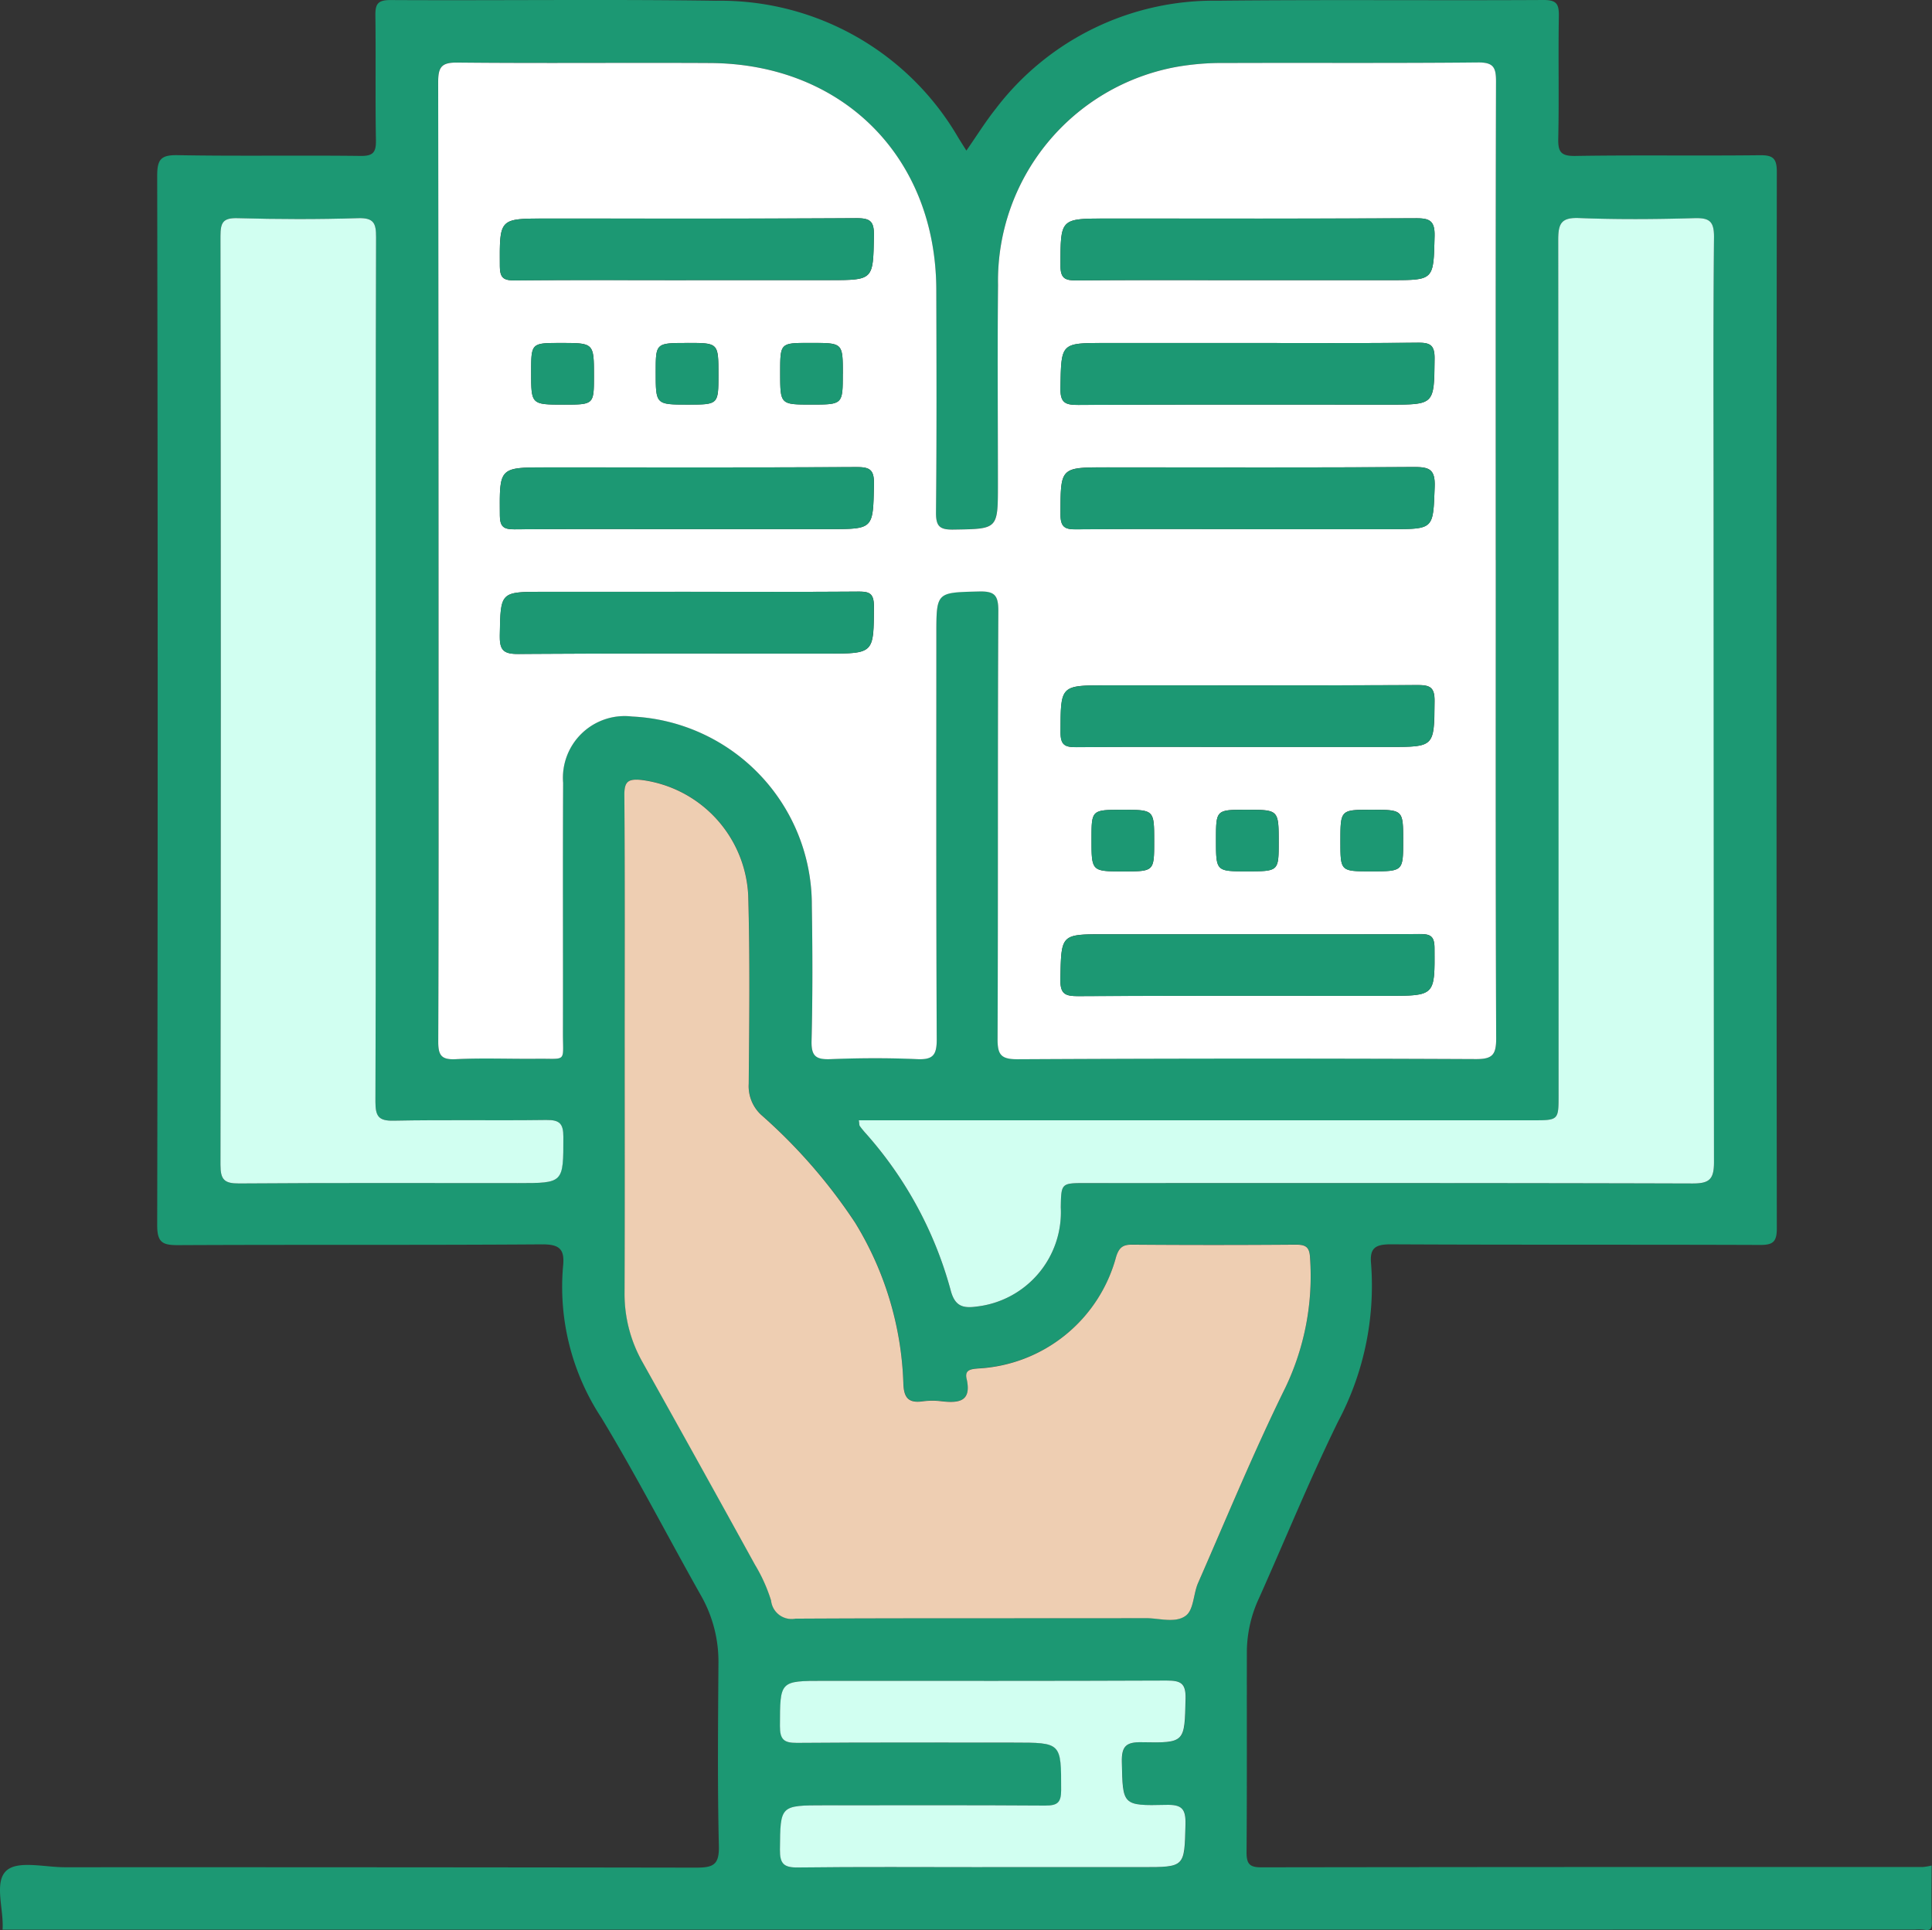 <svg xmlns="http://www.w3.org/2000/svg" xmlns:xlink="http://www.w3.org/1999/xlink" width="100.514" height="100.438" viewBox="0 0 100.514 100.438">
  <rect x="0" y="0" width="100.514" height="100.438" fill="#333333" stroke="none"/>
  <defs>
    <clipPath id="clip-path">
      <rect id="Rectángulo_9433" data-name="Rectángulo 9433" width="100.514" height="100.438" fill="none"/>
    </clipPath>
  </defs>
  <g id="Grupo_72197" data-name="Grupo 72197" transform="translate(0 0)">
    <g id="Grupo_72196" data-name="Grupo 72196" transform="translate(0 0)" clip-path="url(#clip-path)">
      <path id="Trazado_161488" data-name="Trazado 161488" d="M.133,100.416c.076-1.062-.466-2.485.214-3.083.6-.525,1.989-.164,3.029-.165q16.419-.005,32.835.02c.9,0,1.213-.142,1.189-1.135-.076-3.168-.043-6.339-.022-9.508A6.954,6.954,0,0,0,36.453,83c-1.728-3.066-3.338-6.2-5.159-9.212a12.388,12.388,0,0,1-2-7.9c.093-.885-.185-1.14-1.1-1.134-6.305.045-12.61.009-18.916.041-.808,0-1.1-.117-1.1-1.039q.05-27.305,0-54.609c0-.869.206-1.088,1.073-1.072,3.169.057,6.339,0,9.507.039.649.007.81-.179.8-.81-.039-2.157,0-4.314-.028-6.471-.009-.6.1-.833.779-.83,5.651.031,11.3-.047,16.956.036a14.312,14.312,0,0,1,12.6,7.142c.118.191.238.379.412.656.533-.764.99-1.5,1.522-2.171A14.255,14.255,0,0,1,63.351.036C69-.025,74.655.032,80.307,0c.658,0,.8.192.794.816-.038,2.123.015,4.249-.031,6.372-.016.7.115.939.885.927,3.2-.052,6.4,0,9.6-.037.668-.007.886.147.885.855q-.029,27.5,0,55c0,.707-.216.855-.88.852-6.4-.024-12.807,0-19.21-.033-.805,0-1.1.2-1.018,1.019a15.062,15.062,0,0,1-1.72,8.208c-1.475,3.009-2.739,6.121-4.109,9.183a6.7,6.7,0,0,0-.634,2.742c-.007,3.5.01,6.993-.016,10.491,0,.6.16.778.766.777q17.2-.024,34.4-.015a2.861,2.861,0,0,0,.475-.079c0,.98-.02,1.961.01,2.941.011.341-.061.46-.4.4a2.781,2.781,0,0,0-.489-.006ZM77.819,29.14c0-8.3-.009-16.6.015-24.9,0-.733-.137-.995-.943-.987-4.379.044-8.756.011-13.134.029a13.73,13.73,0,0,0-2.535.193,11.318,11.318,0,0,0-9.3,11.348c-.033,3.464-.007,6.928-.007,10.393,0,2.336,0,2.3-2.307,2.339-.731.013-.923-.171-.915-.91.041-3.856.028-7.713.017-11.568-.02-6.9-4.87-11.767-11.779-11.8-4.377-.02-8.756.021-13.133-.024-.833-.009-1.008.227-1.005,1.028.029,9.836.018,19.673.018,29.51,0,6.8.011,13.6-.016,20.392,0,.716.145.97.908.932,1.4-.068,2.809-.008,4.214-.022,1.583-.015,1.361.227,1.365-1.319.011-4.346-.01-8.693.011-13.04a3.212,3.212,0,0,1,3.595-3.45A9.808,9.808,0,0,1,42.235,47.1c.038,2.353.046,4.707-.014,7.059-.02.805.242.975.986.948,1.5-.056,3.008-.065,4.507,0,.817.037,1.025-.207,1.02-1.02-.033-7.026-.018-14.052-.018-21.078,0-2.222,0-2.182,2.207-2.238.8-.021,1.021.169,1.017,1-.037,7.419-.007,14.837-.041,22.254,0,.839.16,1.093,1.056,1.087q11.908-.062,23.818,0c.87,0,1.071-.214,1.067-1.073-.036-8.3-.021-16.6-.021-24.9M32.5,54.51c0,4.248.009,8.5,0,12.745a7.207,7.207,0,0,0,.941,3.642q2.947,5.244,5.84,10.521a8.481,8.481,0,0,1,.838,1.864,1.074,1.074,0,0,0,1.266.943c6.077-.036,12.153-.015,18.231-.026.711,0,1.557.28,2.094-.14.4-.314.379-1.132.624-1.691,1.491-3.4,2.906-6.844,4.546-10.174a13.456,13.456,0,0,0,1.28-6.731c-.025-.584-.223-.7-.748-.7q-4.264.029-8.527,0c-.48,0-.663.167-.81.615a7.858,7.858,0,0,1-7.184,5.827c-.354.036-.705.06-.6.534.273,1.188-.4,1.278-1.291,1.174a3.867,3.867,0,0,0-.978,0c-.769.11-1-.194-1.023-.963a17.006,17.006,0,0,0-2.509-8.332,28.088,28.088,0,0,0-4.875-5.6,2.034,2.034,0,0,1-.659-1.623c.025-3.269.065-6.538-.025-9.8a6.373,6.373,0,0,0-5.565-6.015c-.672-.063-.886.072-.88.787.033,4.378.016,8.758.016,13.138M44.682,58.3c.028.184.018.259.049.3a4.461,4.461,0,0,0,.31.379,20.245,20.245,0,0,1,4.424,8.187c.218.812.633.927,1.349.826a4.94,4.94,0,0,0,4.373-5.157c.023-1.268.023-1.268,1.31-1.268,10.517,0,21.034-.011,31.551.021.887,0,1.126-.211,1.124-1.114q-.05-16.906-.022-33.814c0-4.77-.024-9.541.023-14.31.008-.85-.25-1.017-1.037-.995-1.99.057-3.986.075-5.975-.006-.933-.038-1.095.277-1.094,1.134q.04,22.247.018,44.5c0,1.317,0,1.317-1.364,1.317H44.682ZM19.549,34.891c0-7.515-.009-15.03.014-22.545,0-.716-.107-1.02-.933-.994-2.088.068-4.181.062-6.27,0-.774-.022-.893.244-.892.94q.029,24.162,0,48.324c0,.77.2.974.969.969,4.833-.037,9.668-.018,14.5-.018,2.392,0,2.364,0,2.369-2.408,0-.689-.2-.886-.882-.877-2.646.037-5.292-.017-7.937.034-.792.016-.959-.227-.956-.98.028-7.482.017-14.965.017-22.446M51.106,97.163h8.323c2.239,0,2.2,0,2.255-2.222.021-.813-.19-1.037-1.011-1.018-2.291.055-2.254.014-2.3-2.235-.018-.817.223-1.04,1.032-1.025,2.271.045,2.23.008,2.283-2.27.02-.815-.262-.942-.988-.939-5.94.026-11.881.015-17.821.015-2.315,0-2.287,0-2.294,2.355,0,.688.2.879.879.873,3.753-.031,7.508-.015,11.262-.015,2.516,0,2.489,0,2.489,2.477,0,.665-.213.8-.832.8-3.819-.026-7.638-.013-11.457-.013-2.351,0-2.319,0-2.341,2.306-.007.734.2.939.929.929,3.2-.04,6.4-.017,9.6-.017" transform="translate(0 0)" fill="#1c9873"/>
      <path id="Trazado_161489" data-name="Trazado 161489" d="M74.864,28.719c0,8.3-.014,16.6.021,24.9,0,.859-.2,1.078-1.067,1.073Q61.909,54.637,50,54.7c-.9.006-1.06-.248-1.056-1.087.033-7.417,0-14.836.04-22.254,0-.831-.214-1.02-1.017-1-2.2.056-2.207.016-2.207,2.238,0,7.026-.014,14.052.02,21.078,0,.813-.2,1.057-1.02,1.02-1.5-.067-3.007-.059-4.507,0-.743.028-1.006-.142-.986-.948.059-2.352.052-4.706.014-7.059a9.809,9.809,0,0,0-9.344-9.822,3.213,3.213,0,0,0-3.595,3.451c-.022,4.346,0,8.693-.01,13.039,0,1.546.217,1.3-1.366,1.319-1.405.014-2.813-.046-4.213.022-.763.038-.911-.216-.908-.932.026-6.8.016-13.594.016-20.392q0-14.755-.02-29.51c0-.8.172-1.037,1.005-1.028,4.377.045,8.756,0,13.134.024,6.907.032,11.759,4.9,11.777,11.8.011,3.857.024,7.713-.016,11.568-.008.739.184.923.913.91,2.307-.037,2.308,0,2.308-2.339,0-3.465-.028-6.929.006-10.393a11.319,11.319,0,0,1,9.3-11.348A13.71,13.71,0,0,1,60.8,2.858c4.378-.017,8.757.015,13.134-.029.807-.008.946.254.943.987-.024,8.3-.015,16.6-.015,24.9M32.741,14.156h7.447c2.316,0,2.282,0,2.323-2.322.013-.744-.194-.906-.916-.9-5.39.033-10.779.018-16.169.018-2.415,0-2.39,0-2.376,2.464,0,.618.183.759.772.754,2.972-.029,5.944-.013,8.918-.013m29.227,0h7.447c2.253,0,2.209,0,2.266-2.291.021-.828-.283-.933-.993-.929-5.356.026-10.714.015-16.07.015-2.424,0-2.394,0-2.4,2.435,0,.681.233.788.835.784,2.972-.028,5.944-.013,8.917-.013m-.1,3.27H54.518c-2.3,0-2.261,0-2.3,2.337-.015.777.241.889.935.886,5.39-.028,10.779-.015,16.17-.015,2.367,0,2.333,0,2.359-2.393.008-.728-.247-.836-.89-.83-2.972.032-5.946.015-8.918.015M32.758,27.112h7.45c2.3,0,2.259,0,2.306-2.345.015-.779-.246-.886-.934-.882-5.359.028-10.717.015-16.074.015-2.5,0-2.474,0-2.455,2.484,0,.64.223.744.789.74,2.973-.025,5.947-.011,8.919-.011m29.111,0h7.547c2.245,0,2.186,0,2.268-2.2.036-.926-.288-1.036-1.091-1.032-5.325.034-10.65.017-15.976.017-2.423,0-2.394,0-2.4,2.436,0,.673.221.8.831.789,2.94-.029,5.881-.013,8.821-.013M32.857,30.375H25.325c-2.265,0-2.232,0-2.275,2.261-.014.753.168.98.954.974,5.347-.038,10.694-.02,16.042-.02,2.489,0,2.455,0,2.466-2.468,0-.715-.284-.762-.851-.758-2.934.022-5.869.01-8.8.01m29.11,8.073h7.35c2.37,0,2.338,0,2.361-2.384.007-.724-.242-.839-.89-.835-5.39.024-10.779.014-16.169.014-2.423,0-2.393,0-2.4,2.437,0,.682.236.786.834.78,2.972-.026,5.944-.011,8.917-.011m0,9.747H54.522c-2.3,0-2.263,0-2.309,2.336-.015.78.248.887.936.884,5.356-.028,10.712-.016,16.069-.016,2.5,0,2.475,0,2.459-2.483,0-.647-.233-.735-.792-.732-2.972.024-5.944.011-8.917.011M26.377,20.634c1.569,0,1.569,0,1.569-1.49,0-1.718,0-1.718-1.726-1.718-1.54,0-1.54,0-1.54,1.529,0,1.679,0,1.679,1.7,1.679m6.443-3.208c-1.662,0-1.662,0-1.662,1.506,0,1.7,0,1.7,1.673,1.7,1.589,0,1.589,0,1.589-1.563,0-1.645,0-1.645-1.6-1.645m8.071,1.606c0-1.606,0-1.606-1.634-1.606h-.1c-1.525,0-1.525,0-1.525,1.545,0,1.662,0,1.662,1.613,1.662,1.643,0,1.643,0,1.643-1.6M55.452,41.72c-1.619,0-1.619,0-1.619,1.526,0,1.679,0,1.679,1.66,1.679,1.6,0,1.6,0,1.6-1.572,0-1.633,0-1.633-1.638-1.633m6.46,3.2c1.656,0,1.656,0,1.656-1.514,0-1.69,0-1.69-1.679-1.69-1.583,0-1.583,0-1.583,1.566,0,1.638,0,1.638,1.606,1.638m6.456,0c1.676,0,1.676,0,1.676-1.591,0-1.613,0-1.613-1.658-1.613-1.607,0-1.607,0-1.607,1.643,0,1.561,0,1.561,1.589,1.561" transform="translate(2.955 0.421)" fill="#fff"/>
      <path id="Trazado_161490" data-name="Trazado 161490" d="M28.289,49.251c0-4.38.016-8.758-.016-13.137-.006-.716.208-.851.88-.787a6.37,6.37,0,0,1,5.564,6.015c.092,3.265.052,6.535.026,9.8a2.034,2.034,0,0,0,.659,1.625,28.056,28.056,0,0,1,4.875,5.6A17.01,17.01,0,0,1,42.787,66.7c.018.767.253,1.073,1.021.962a3.823,3.823,0,0,1,.979,0c.893.1,1.565.014,1.291-1.175-.11-.475.242-.5.6-.533a7.862,7.862,0,0,0,7.184-5.828c.147-.448.33-.618.81-.615q4.262.033,8.526,0c.525,0,.724.113.749.7a13.454,13.454,0,0,1-1.28,6.731c-1.641,3.33-3.055,6.772-4.546,10.174-.245.56-.223,1.378-.625,1.691-.537.421-1.383.139-2.094.14-6.077.013-12.153-.008-18.23.026a1.073,1.073,0,0,1-1.266-.942,8.494,8.494,0,0,0-.839-1.865q-2.9-5.27-5.839-10.521A7.205,7.205,0,0,1,28.283,62c.015-4.248.006-8.5.006-12.745" transform="translate(4.21 5.259)" fill="#eeceb2"/>
      <path id="Trazado_161491" data-name="Trazado 161491" d="M38.891,56.827H73.93c1.365,0,1.365,0,1.365-1.318q0-22.249-.018-44.5c0-.856.161-1.171,1.094-1.133,1.989.08,3.984.063,5.975.006.786-.023,1.044.145,1.036.995-.046,4.769-.022,9.539-.022,14.31q0,16.906.021,33.814c0,.9-.237,1.117-1.124,1.114-10.517-.032-21.034-.021-31.551-.021-1.287,0-1.287,0-1.309,1.268a4.942,4.942,0,0,1-4.374,5.157c-.716.1-1.131-.014-1.349-.826a20.231,20.231,0,0,0-4.424-8.187,4.634,4.634,0,0,1-.309-.379c-.032-.045-.022-.119-.051-.3" transform="translate(5.791 1.471)" fill="#d1fff1"/>
      <path id="Trazado_161492" data-name="Trazado 161492" d="M18.063,33.42c0,7.483.011,14.965-.017,22.446,0,.753.165,1,.956.981,2.645-.053,5.292,0,7.937-.036.685-.009.885.187.884.877,0,2.408.022,2.408-2.37,2.408-4.833,0-9.668-.018-14.5.018-.772.006-.97-.2-.969-.969q.034-24.163,0-48.324c0-.7.117-.962.892-.939,2.089.06,4.182.065,6.271,0,.825-.026.934.278.932.994-.023,7.515-.014,15.03-.014,22.545" transform="translate(1.486 1.471)" fill="#d1fff1"/>
      <path id="Trazado_161493" data-name="Trazado 161493" d="M45.846,85.828c-3.2,0-6.4-.023-9.6.017-.733.009-.936-.2-.929-.929.023-2.306-.009-2.306,2.341-2.306,3.819,0,7.638-.014,11.457.013.619,0,.832-.132.832-.8,0-2.477.028-2.477-2.489-2.477-3.753,0-7.508-.016-11.262.015-.68.006-.881-.185-.879-.873.007-2.355-.021-2.355,2.294-2.355,5.94,0,11.881.011,17.821-.015.726,0,1.008.125.988.939-.053,2.278-.011,2.315-2.283,2.27-.809-.015-1.05.208-1.032,1.025.048,2.248.011,2.29,2.3,2.235.821-.02,1.032.2,1.011,1.018-.056,2.221-.016,2.222-2.255,2.222H45.846" transform="translate(5.26 11.335)" fill="#d1fff1"/>
      <path id="Trazado_161494" data-name="Trazado 161494" d="M32.325,13.106c-2.972,0-5.944-.015-8.917.013-.589.006-.769-.136-.773-.754C22.622,9.9,22.6,9.9,25.011,9.9c5.39,0,10.779.015,16.169-.018.723,0,.929.157.916.9-.041,2.32-.006,2.321-2.323,2.321H32.325" transform="translate(3.37 1.472)" fill="#1c9873"/>
      <path id="Trazado_161495" data-name="Trazado 161495" d="M57.772,13.105c-2.972,0-5.944-.015-8.917.013-.6.006-.838-.1-.835-.784C48.028,9.9,48,9.9,50.421,9.9c5.357,0,10.714.011,16.071-.014.71,0,1.013.1.993.928-.057,2.29-.013,2.291-2.266,2.291H57.772" transform="translate(7.151 1.472)" fill="#1c9873"/>
      <path id="Trazado_161496" data-name="Trazado 161496" d="M57.674,15.536c2.972,0,5.946.018,8.918-.014.643-.008.9.1.89.83-.025,2.392.008,2.392-2.359,2.392-5.39,0-10.78-.013-16.17.016-.693,0-.95-.11-.935-.887.045-2.336,0-2.337,2.306-2.337h7.35" transform="translate(7.15 2.312)" fill="#1c9873"/>
      <path id="Trazado_161497" data-name="Trazado 161497" d="M32.343,24.383c-2.973,0-5.947-.013-8.919.011-.566,0-.785-.1-.789-.739-.02-2.484-.046-2.484,2.454-2.484,5.359,0,10.717.013,16.074-.016.689,0,.949.1.934.882-.046,2.344-.006,2.345-2.3,2.345h-7.45" transform="translate(3.37 3.151)" fill="#1c9873"/>
      <path id="Trazado_161498" data-name="Trazado 161498" d="M57.673,24.384c-2.94,0-5.881-.016-8.821.013-.61.007-.833-.116-.831-.789.007-2.435-.022-2.435,2.4-2.435,5.325,0,10.65.016,15.976-.018.8,0,1.127.107,1.093,1.032-.083,2.2-.024,2.2-2.269,2.2H57.673" transform="translate(7.151 3.15)" fill="#1c9873"/>
      <path id="Trazado_161499" data-name="Trazado 161499" d="M32.441,26.806c2.934,0,5.869.011,8.8-.01.568,0,.855.044.851.758-.01,2.468.024,2.468-2.466,2.468-5.348,0-10.7-.017-16.042.02-.786.006-.967-.222-.954-.974.043-2.26.01-2.261,2.275-2.261Z" transform="translate(3.37 3.99)" fill="#1c9873"/>
      <path id="Trazado_161500" data-name="Trazado 161500" d="M57.771,34.249c-2.972,0-5.944-.015-8.917.013-.6,0-.838-.1-.834-.781.009-2.437-.022-2.437,2.4-2.437,5.39,0,10.779.01,16.169-.014.648,0,.9.111.889.835-.022,2.384.01,2.384-2.36,2.384h-7.35" transform="translate(7.151 4.621)" fill="#1c9873"/>
      <path id="Trazado_161501" data-name="Trazado 161501" d="M57.772,42.318c2.972,0,5.944.013,8.917-.011.558,0,.787.084.792.732.016,2.483.045,2.483-2.459,2.483-5.356,0-10.712-.011-16.069.016-.689,0-.951-.1-.936-.884.046-2.335.006-2.336,2.308-2.336h7.447" transform="translate(7.15 6.3)" fill="#1c9873"/>
      <path id="Trazado_161502" data-name="Trazado 161502" d="M25.75,18.742c-1.7,0-1.7,0-1.7-1.677,0-1.53,0-1.53,1.541-1.53,1.726,0,1.726,0,1.726,1.718,0,1.49,0,1.49-1.569,1.49" transform="translate(3.582 2.313)" fill="#1c9873"/>
      <path id="Trazado_161503" data-name="Trazado 161503" d="M31.353,15.534c1.6,0,1.6,0,1.6,1.645,0,1.563,0,1.563-1.589,1.563-1.672,0-1.672,0-1.672-1.7,0-1.506,0-1.506,1.661-1.506" transform="translate(4.421 2.313)" fill="#1c9873"/>
      <path id="Trazado_161504" data-name="Trazado 161504" d="M38.586,17.14c0,1.6,0,1.6-1.645,1.6-1.612,0-1.612,0-1.612-1.664,0-1.544,0-1.544,1.523-1.544h.1c1.635,0,1.635,0,1.635,1.606" transform="translate(5.261 2.313)" fill="#1c9873"/>
      <path id="Trazado_161505" data-name="Trazado 161505" d="M51.047,36.679c1.638,0,1.638,0,1.638,1.633,0,1.572,0,1.572-1.6,1.572-1.66,0-1.66,0-1.66-1.679,0-1.526,0-1.526,1.619-1.526" transform="translate(7.36 5.462)" fill="#1c9873"/>
      <path id="Trazado_161506" data-name="Trazado 161506" d="M56.668,39.883c-1.606,0-1.606,0-1.606-1.638,0-1.566,0-1.566,1.583-1.566,1.679,0,1.679,0,1.679,1.69,0,1.514,0,1.514-1.656,1.514" transform="translate(8.199 5.462)" fill="#1c9873"/>
      <path id="Trazado_161507" data-name="Trazado 161507" d="M62.285,39.883c-1.589,0-1.589,0-1.589-1.561,0-1.643,0-1.643,1.607-1.643,1.658,0,1.658,0,1.658,1.613,0,1.591,0,1.591-1.676,1.591" transform="translate(9.038 5.462)" fill="#1c9873"/>
    </g>
  </g>
</svg>
